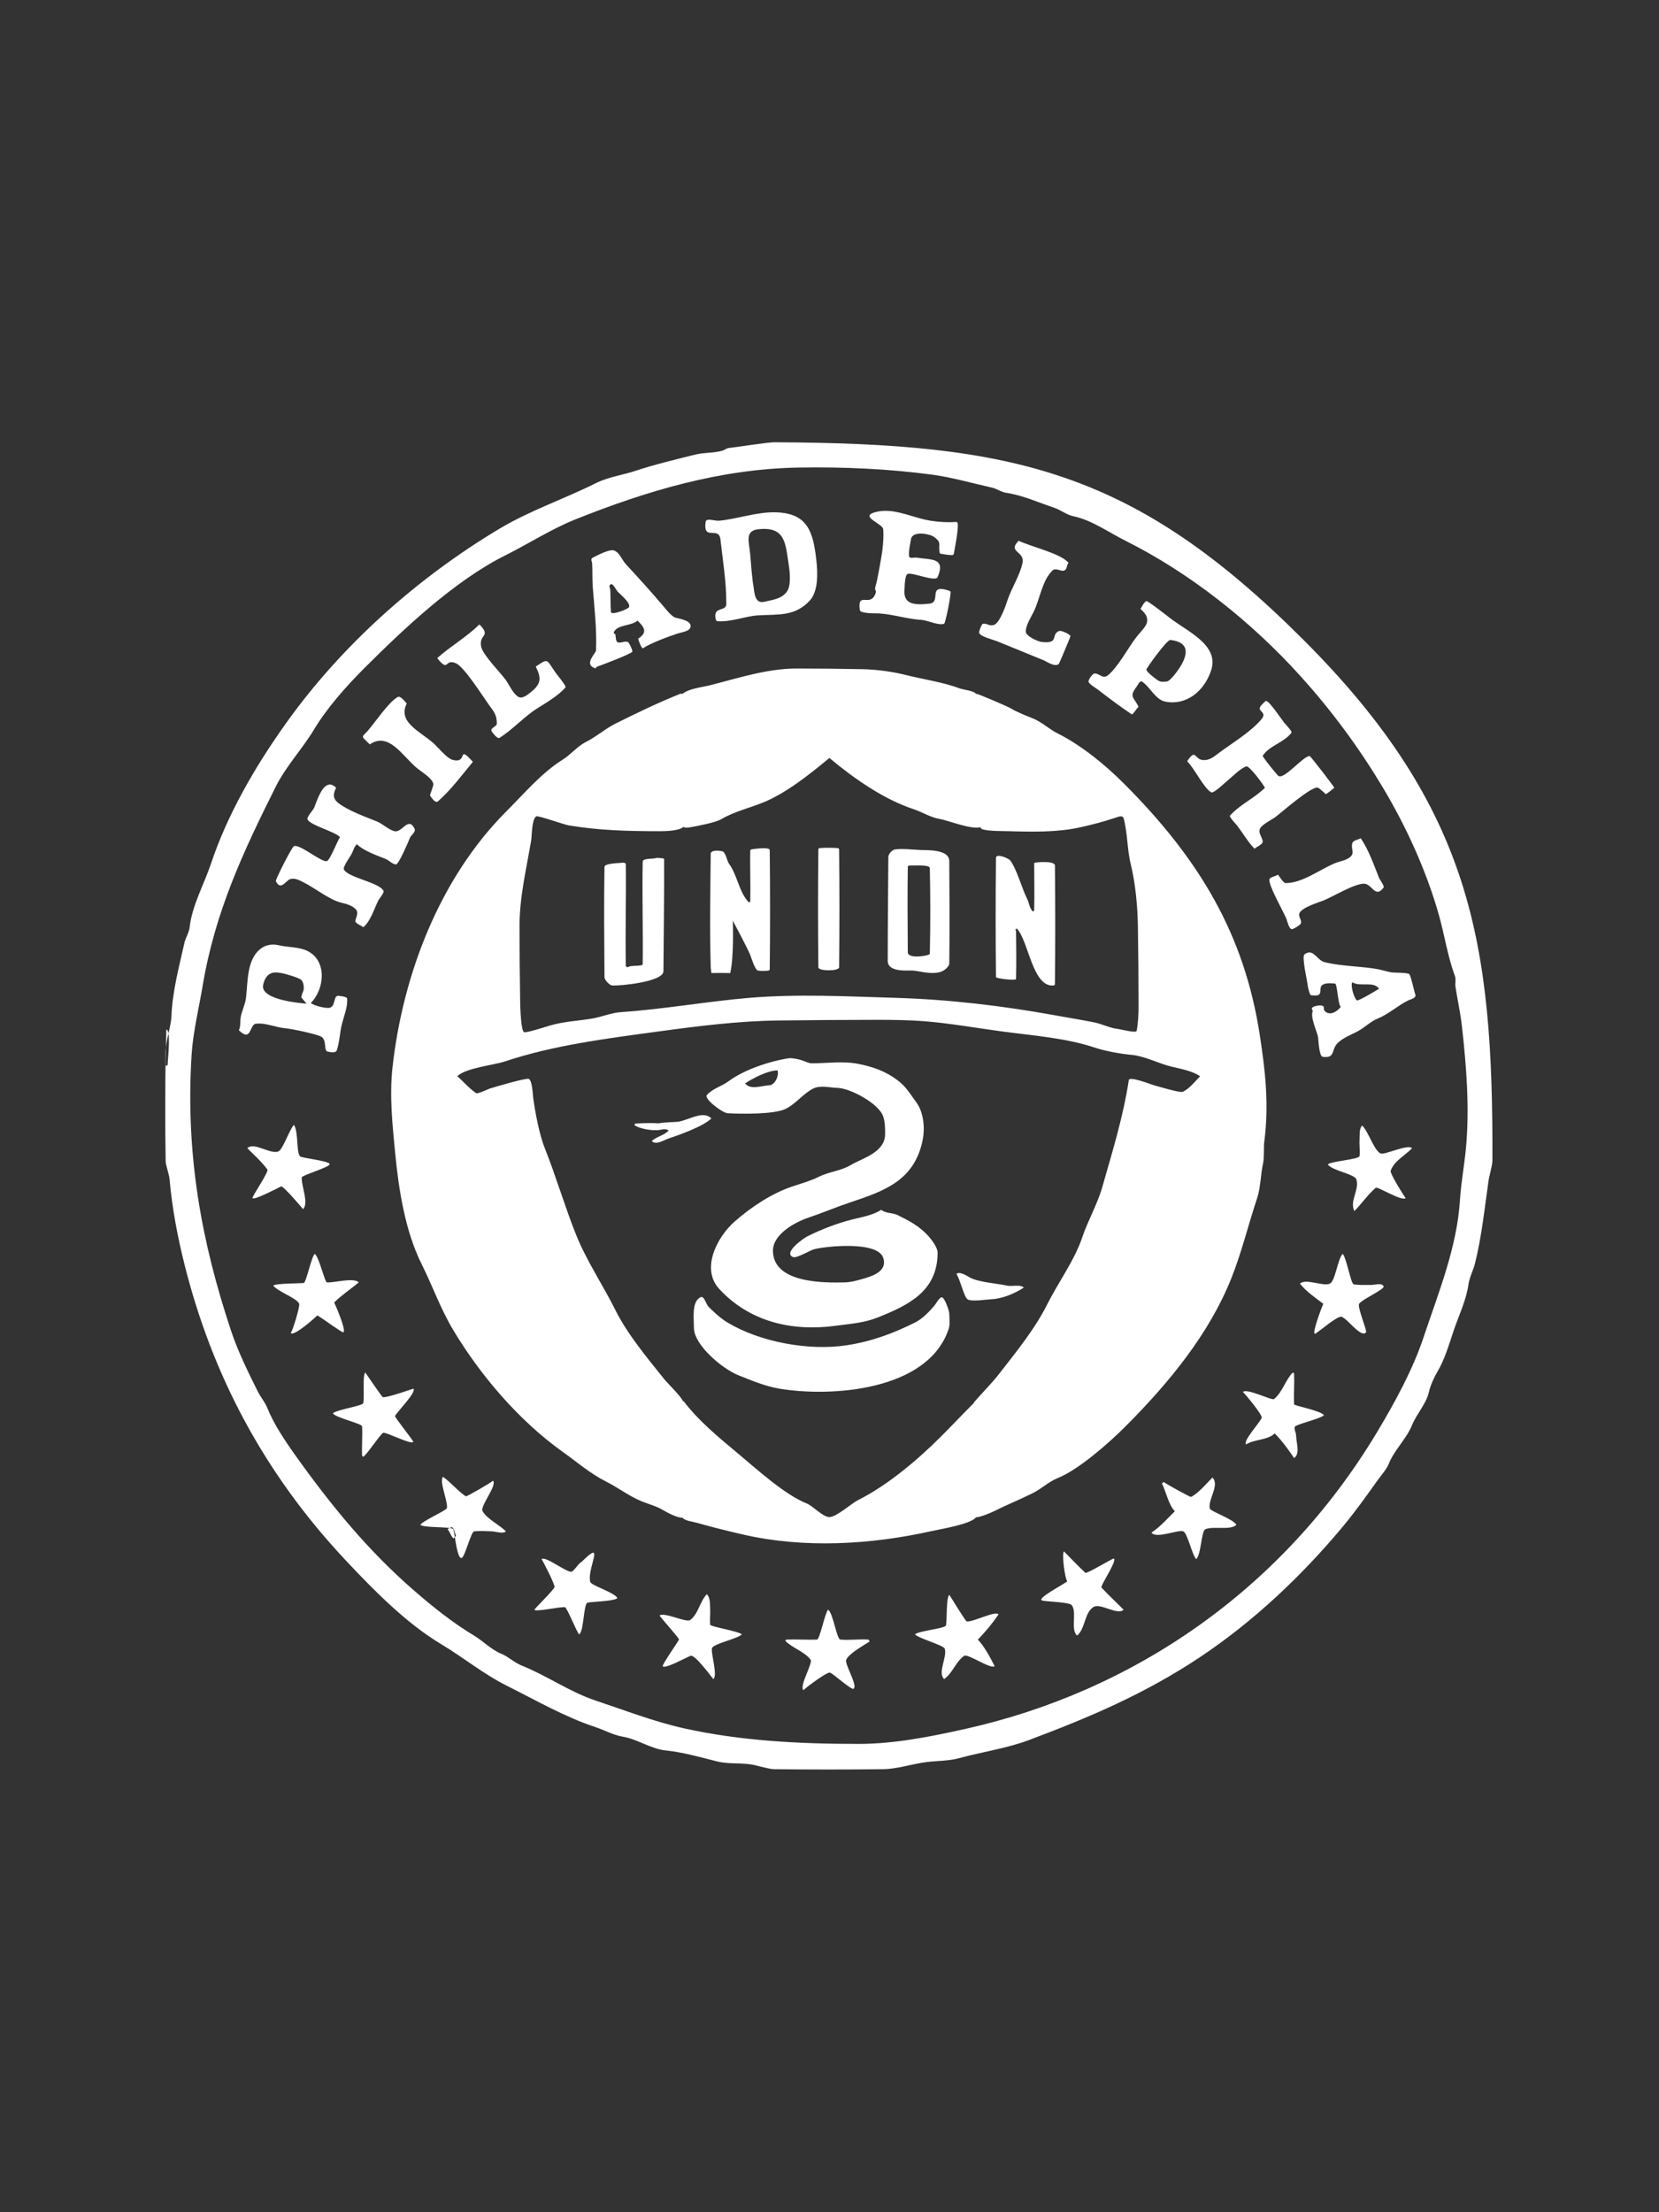 <?xml version="1.0" encoding="UTF-8" standalone="no"?>
<!DOCTYPE svg PUBLIC "-//W3C//DTD SVG 1.1//EN" "http://www.w3.org/Graphics/SVG/1.1/DTD/svg11.dtd">
<!-- Created with Vectornator (http://vectornator.io/) -->
<svg height="100%" stroke-miterlimit="10" style="fill-rule:nonzero;clip-rule:evenodd;stroke-linecap:round;stroke-linejoin:round;" version="1.1" viewBox="0 0 750 1000" width="100%" xml:space="preserve" xmlns="http://www.w3.org/2000/svg" xmlns:vectornator="http://vectornator.io" xmlns:xlink="http://www.w3.org/1999/xlink">
<rect x="0" y="0" width="750" height="1000" fill="#333333" stroke="none"/>
<defs/>
<g id="Layer-1" vectornator:layerName="Layer 1">
<path d="M350.036 199.925C346.922 199.912 333.228 202.106 329.232 202.55C328.556 202.626 327.282 203.526 326.582 203.726C322.603 204.863 318.392 204.473 314.279 205.501C305.18 207.776 296.054 209.918 287.324 212.827C281.43 214.792 275.128 215.538 269.446 218.378C255.038 225.582 239.644 230.689 225.488 239.182C189.253 260.923 154.946 291.027 129.395 326.798C115.167 346.718 102.724 368.378 95.389 390.385C92.315 399.605 86.83 409.282 85.737 419.116C85.463 421.581 83.878 423.931 83.386 426.142C80.986 436.942 77.939 448.108 77.51 459.248C77.416 461.703 76.789 464.423 76.16 467.15C75.978 466.122 75.683 465.399 75.185 465.399C75.111 469.527 75.072 471.587 75.035 473.651C75.218 471.578 75.65 469.388 76.16 467.175C76.822 470.969 75.76 479.877 75.76 481.527C75.321 481.674 75.325 481.656 74.885 481.802C74.958 477.725 74.999 475.689 75.035 473.651C74.993 474.123 74.89 474.62 74.885 475.076C74.692 491.679 74.597 508.283 74.885 524.885C74.915 526.609 76.483 531.061 76.635 532.812C77.795 546.145 80.243 558.897 83.386 571.469C95.697 620.712 118.849 665.474 156.35 705.394C168.986 718.844 183.519 733.667 199.408 743.201C209.732 749.395 218.562 756.728 229.014 761.954C242.414 768.654 255.017 775.99 269.171 780.708C273.456 782.136 277.235 784.331 281.748 785.083C288.019 786.129 294.397 790.594 300.802 791.235C308.532 792.008 316.873 794.39 324.256 796.236C329.914 797.65 335.966 796.594 341.534 797.986C343.488 798.474 348.028 799.713 350.036 799.736C366.444 799.929 382.862 799.929 399.27 799.736C405.529 799.663 412.53 797.307 418.899 796.511C423.709 795.909 428.784 796.061 433.551 794.76C443.738 791.982 455.072 790.35 465.182 786.559C492.319 776.382 517.596 765.686 542.547 749.052C566.593 733.021 588.456 712.403 607.009 690.141C612.726 683.28 617.631 676.35 622.837 669.062C624.38 666.901 626.828 664.196 627.813 661.736C630.356 655.377 635.854 650.433 638.364 644.157C640.249 639.447 644.992 634.198 645.991 629.205C646.512 626.601 648.395 622.456 649.792 620.128C653.06 614.681 655.143 607.575 657.118 601.649C659.432 594.707 662.809 587.99 663.869 580.571C664.333 577.322 666.059 574.137 666.795 571.194C669.839 559.018 671.153 546.237 672.946 533.687C673.254 531.528 674.69 526.81 674.696 524.585C674.989 426.991 665.856 365.817 589.33 289.292C512.805 212.766 458.455 200.37 350.036 199.925ZM361.163 211.352C381.537 211.012 401.819 211.95 421.524 214.578C430.259 215.742 439.785 218.497 448.479 220.429C450.523 220.883 452.687 222.459 454.93 222.779C462.083 223.801 469.715 227.232 476.609 229.53C479.462 230.481 482.313 232.772 485.111 233.331C493.361 234.981 501.213 240.644 508.84 244.458C537.955 259.016 565.801 281.045 588.255 305.995C602.183 321.47 614.33 337.934 624.887 355.529C635.69 373.534 644.697 393.306 650.392 413.24C652.989 422.331 654.447 432.371 657.718 441.095C658.33 442.726 657.736 444.398 657.993 446.071C658.897 451.946 660.23 457.799 660.944 464.224C662.901 481.839 664.457 500.797 662.694 519.309C661.989 526.715 660.509 534.747 660.044 542.188C658.688 563.872 650.434 583.918 643.64 604.3C638.746 618.983 630.851 633.526 622.537 647.383C579.314 719.42 511.409 764.865 436.177 781.583C420.931 784.971 404.473 788.309 388.118 788.309C360.993 788.309 334.564 786.896 309.303 781.283C295.691 778.258 282.325 773.065 269.171 768.68C257.519 764.796 247.327 757.478 235.765 752.853C232.529 751.558 229.713 748.797 226.663 747.577C222.164 745.777 218.432 741.818 214.361 739.375C204.868 733.68 195.934 726.563 187.406 719.171C166.362 700.933 149.724 680.545 133.771 658.21C128.918 651.416 123.795 643.784 120.893 636.531C119.807 633.814 117.801 631.521 116.493 628.905C112.138 620.196 107.566 610.877 104.49 601.649C91.219 561.837 83.778 522.165 86.612 476.826C87.254 466.557 89.937 455.678 91.588 445.771C97.173 412.259 109.908 385.1 124.694 355.529C129.262 346.393 136.807 338.374 141.997 329.724C147.823 320.015 156.471 310.275 164.552 302.194C182.011 284.734 205.336 262.611 228.138 251.209C238.883 245.837 249.219 239.147 260.069 234.806C292.052 222.013 325.384 211.949 361.163 211.352ZM401.721 230.956C399.619 230.816 397.525 230.971 395.444 231.581C388.534 233.607 399.016 236.644 399.27 239.182C399.623 242.711 399.062 248.525 398.395 252.085C397.613 256.254 396.873 261.312 395.744 265.262C395.12 267.448 396.805 266.366 395.444 269.088C392.896 274.184 387.583 267.303 388.718 275.814C388.941 277.484 396.552 277.226 397.495 277.289C403.985 277.722 410.127 279.837 416.548 280.215C419.465 280.386 424.116 282.86 426.8 281.965C427.468 281.743 429.938 268.887 429.726 267.612C429.68 267.34 429.413 267.125 429.151 267.037C418.826 263.596 425.984 272.297 420.074 272.888C413.825 273.513 408.096 273.569 408.922 266.137C408.984 265.576 408.951 259.893 410.397 259.411C412.604 258.675 422.896 263.17 423.875 260.886C427.717 251.921 420.783 253.132 414.498 252.085C413.326 251.889 411.23 252.669 410.972 251.509C410.612 249.89 411.636 244.767 411.872 243.583C412.627 239.81 420.612 241.219 422.699 243.008C425.641 245.529 424.235 245.355 424.75 249.734C424.782 250.009 425.079 250.28 425.35 250.334C426.128 250.49 429.74 251.057 430.626 250.909C430.898 250.864 431.152 250.606 431.201 250.334C431.757 247.277 433.341 239.284 432.951 236.557C432.854 235.878 432.195 235.924 431.776 235.957C428.39 236.217 424.147 235.934 420.649 235.382C414.402 234.395 408.026 231.376 401.721 230.956ZM350.611 231.581C342.08 231.376 333.389 234.595 325.131 235.382C323.08 235.577 319.253 233.914 318.98 235.957C317.795 244.849 325.006 237.579 325.706 243.883C326.774 253.491 328.357 262.864 328.357 272.888C328.357 276.57 323 274.169 323.381 278.74C323.394 278.897 323.503 280.727 324.256 280.79C330.46 281.307 337.075 278.477 342.71 278.164C352.146 277.64 359.459 278.701 366.139 271.413C370.068 267.127 369.639 258.504 369.09 253.56C367.637 240.486 365.251 231.932 350.611 231.581ZM343.285 239.182C354.919 238.134 355.062 245.446 356.487 254.71C356.879 257.26 358.007 264.534 355.612 267.612C353.108 270.832 349.135 271.138 345.635 272.013C341.153 273.134 341.098 267.894 340.659 265.262C339.855 260.434 339.635 255.866 339.184 250.909C338.589 244.366 336.524 239.792 343.285 239.182ZM460.506 244.458C455.292 249.673 463.337 249.033 462.257 254.435C461.168 259.881 457.281 265.888 455.531 271.138C454.801 273.326 451.958 282.042 449.079 282.565C446.688 283 446.499 281.7 444.379 281.965C443.744 282.044 442.492 285.588 442.628 286.066C443.106 287.738 449.131 289.212 450.83 289.892C457.831 292.692 464.903 295.701 471.634 298.393C473.252 299.041 476.823 301.674 478.66 300.144C478.862 299.975 483.997 287.754 483.936 287.541C483.678 286.639 479.755 284.926 478.96 285.191C474.707 286.608 479.316 291.236 470.758 290.167C469.2 289.972 463.732 287.559 463.732 285.491C463.732 282.685 466.048 279.059 467.233 276.689C470.207 270.741 470.969 262.701 475.734 257.936C477.227 256.443 479.548 258.423 481.01 257.936C482.6 257.406 482.057 255.439 483.061 254.435C479.721 250.26 467.096 247.46 460.506 244.458ZM277.648 248.859C275.496 248.052 269.855 251.155 267.996 252.085C266.741 252.712 267.651 253.834 267.696 254.71C267.881 258.321 267.719 261.957 267.996 265.562C268.692 274.619 269.853 284.625 269.446 293.992C269.391 295.267 264.015 300.072 268.571 301.894C269.861 302.41 269.126 301.625 270.046 301.319C271.712 300.764 285.482 295.547 285.874 294.567C286.093 294.021 284.364 290.355 283.799 290.167C282.498 289.733 281.064 290.581 279.698 290.467C278.157 290.338 278.427 287.66 278.248 286.941C278.058 286.181 277.008 286.611 277.648 285.491C279.525 282.205 285.751 282.963 288.2 280.515C291.342 283.657 292.9 285.783 288.5 288.716C289.012 290.255 289.481 292.048 290.55 293.117C294.311 290.61 302.033 287.814 306.378 286.366C307.728 285.916 311.213 285.448 311.929 284.016C313.819 280.236 305.862 279.615 304.903 279.04C303.018 277.909 301.335 275.728 299.927 274.064C294.444 267.584 288.691 261.239 282.924 255.01C281.088 253.028 280.177 249.808 277.648 248.859ZM276.197 264.087C277.059 263.645 278.597 266.705 279.123 267.312C280.204 268.56 285.077 272.329 284.399 274.364C284.051 275.406 276.328 278.254 276.197 276.689C275.921 273.378 276.077 270.055 275.897 266.737C275.832 265.53 274.914 264.745 276.197 264.087ZM518.217 271.713C517.149 272.247 516.229 274.283 515.592 275.239C517.435 277.082 519.054 278.438 518.517 281.39C518.185 283.218 514.996 286.357 513.841 287.841C510.163 292.571 505.167 302.023 500.639 305.419C498.365 307.125 496.572 303.85 494.488 304.544C493.827 304.765 491.731 307.483 492.162 308.345C492.729 309.478 495.571 311.118 496.538 311.871C501.477 315.712 506.583 319.526 511.791 322.998C513.76 321.029 513.249 320.94 514.717 319.472C512.487 315.013 510.339 315.065 513.841 310.395C514.184 309.939 515.325 307.54 516.167 308.045C519.684 310.155 522.319 316.267 526.719 317.147C536.312 319.065 544.392 312.462 547.523 303.069C551.421 291.375 536.312 285.294 528.494 279.04C527.137 277.954 518.741 271.451 518.217 271.713ZM529.069 289.292C540.096 290.482 535.838 298.921 531.12 304.819C530.506 305.586 528.598 307.89 527.594 308.045C525.587 308.354 524.353 308.318 522.918 307.17C521.866 306.328 518.849 304.244 518.217 302.769C518.029 302.33 527.543 289.127 529.069 289.292ZM216.711 282.265C211.043 287.933 203.658 292.093 197.658 297.493C203.127 304.33 200.806 297.464 206.159 299.843C209.877 301.496 218.212 314.657 220.812 318.297C223.119 321.526 224.613 322.929 224.613 327.099C224.613 328.473 221.34 329.109 222.287 330.624C222.636 331.183 224.851 334.136 225.788 333.55C231.97 329.686 236.907 323.938 243.091 320.072C246.906 317.688 252.678 314.285 255.668 310.695C256.128 310.144 251.832 304.999 251.293 304.244C246.904 298.1 248.231 297.292 242.191 301.319C244.622 306.181 244.899 308.939 240.141 312.746C238.666 313.926 236.016 316.316 233.989 314.796C231.637 313.032 230.274 309.654 228.713 307.47C226.093 303.801 218.553 296.384 217.586 292.517C216.097 286.56 222.461 288.015 216.711 282.265ZM359.988 302.194C346.658 302.194 332.957 306.764 320.731 309.82C317.303 310.677 311.362 311.254 308.528 313.671C308.182 313.557 307.795 313.524 307.553 313.621C297.64 317.586 287.942 322.251 278.248 327.099C273.606 329.419 269.681 332.982 265.045 335.3C261.006 337.32 258.047 341.109 254.218 343.502C244.852 349.356 236.864 358.805 229.014 366.656C198.424 397.245 182.035 441.176 177.454 482.402C176.006 495.43 177.428 508.431 178.604 520.784C180.225 537.806 183.182 556.569 190.631 571.469C195.674 581.553 199.071 591.519 204.984 601.374C217.34 621.968 234.785 642.279 254.218 656.16C260.819 660.875 266.946 666.186 273.847 669.637C279.453 672.44 284.484 676.407 290.25 678.714C293.162 679.879 296.892 680.899 299.627 682.539C301.179 683.471 306.411 686.331 308.428 686.015C308.417 686.037 308.44 686.017 308.428 686.04C309.949 687.561 313.119 687.809 315.155 688.391C322.079 690.369 328.687 691.989 335.958 693.667C363.493 700.021 393.685 698.208 420.649 692.216C425.407 691.159 438.026 689.167 441.153 686.04C441.065 685.952 441.117 685.961 441.053 685.89C443.236 685.89 448.154 683.727 449.379 683.115C455.171 680.219 461.187 677.798 466.958 674.913C470.825 672.98 474.106 669.778 478.085 668.187C487.505 664.419 501.12 652.478 508.565 645.033C528.726 624.872 546.673 602.799 556.624 577.92C561.341 566.129 564.282 553.721 568.326 541.588C569.919 536.81 569.908 530.872 570.977 526.06C571.628 523.133 571.2 518.804 571.552 516.109C573.795 498.909 571.917 483.452 569.502 467.75C562.518 422.353 542.261 388.349 507.965 354.054C499.479 345.568 488.692 336.803 478.085 331.499C474.282 329.598 470.953 326.346 466.958 324.748C463.676 323.435 459.768 321.91 456.706 320.072C455.316 319.239 441.761 313.467 441.453 313.621C441.388 313.653 441.372 313.73 441.303 313.771C440.846 312.352 435.283 311.704 434.127 311.271C426.247 308.316 418.068 307.256 409.522 305.119C403.546 303.626 396.222 302.61 389.893 302.494C379.932 302.311 369.951 302.194 359.988 302.194ZM374.941 342.626C386.568 352.316 399.574 361.298 413.023 365.781C416.923 367.081 420.673 369.502 424.75 370.182C428.472 370.802 439.027 375.073 443.178 373.957C443.489 374.406 443.819 374.77 444.103 374.857C447.067 375.769 453.289 375.651 456.106 375.733C466.8 376.043 478.063 376.265 488.337 373.982C494.054 372.712 499.204 371.335 504.465 369.581C505.287 369.307 507.537 368.313 507.965 369.881C509.761 376.464 509.575 384.22 511.191 390.685C513.285 399.061 514.278 409.693 514.416 418.515C514.609 430.724 514.717 442.938 514.717 455.147C514.717 458.269 514.511 462.874 513.841 465.999C513.594 467.155 506.326 465.189 505.34 465.099C501.852 464.782 498.179 462.852 494.788 462.174C488.976 461.011 482.576 459.978 476.91 458.948C453.627 454.715 429.116 451.769 404.546 451.047C382.847 450.408 360.588 449.24 338.909 451.047C320.106 452.613 299.847 456.233 280.873 457.498C276.367 457.798 271.974 459.71 267.696 460.423C261.128 461.518 254.74 461.737 248.367 463.649C246.6 464.179 237.949 466.988 236.915 466.574C235.497 466.007 235.189 454.965 235.165 453.397C234.986 441.775 234.865 430.139 234.865 418.515C234.865 405.322 238.097 392.092 240.141 379.833C240.431 378.092 240.429 369.89 242.491 369.006C243.386 368.623 255.113 372.769 257.144 373.107C270.704 375.367 283.441 375.733 298.451 375.733C300.847 375.733 306.574 375.598 308.728 373.982C308.815 373.917 308.854 373.825 308.953 373.757C309.454 374.345 311.021 374.147 311.929 373.982C315.336 373.363 323.475 371.881 326.307 370.182C331.544 367.039 339.008 365.156 344.76 362.855C355.135 358.705 365.883 350.174 374.941 342.626ZM396.92 460.998C403.76 460.998 410.602 461.093 417.423 461.598C428.695 462.433 441.975 464.78 453.18 466.274C467.467 468.179 481.899 469.204 495.088 473.601C499.78 475.165 506.561 476.378 511.491 476.826C517.491 477.372 523.564 480.651 529.369 482.102C533.728 483.192 538.637 483.897 542.547 486.503C540.369 488.681 537.435 492.456 534.645 493.529C533.27 494.059 523.639 491.078 521.743 490.604C520.654 490.332 510.618 486.291 510.316 488.253C507.747 504.947 502.846 520.748 498.314 536.612C496.053 544.524 491.768 551.797 489.212 559.467C485.849 569.556 478.193 580.078 473.409 589.647C467.834 600.797 459.402 611.106 451.705 621.003C448.307 625.371 444.211 629.413 440.578 633.605C440.435 633.77 440.278 633.962 440.278 634.18C435.157 639.312 430.176 644.583 425.05 649.708C414.685 660.074 401.002 671.559 387.843 678.139C384.879 679.621 378.164 685.765 374.941 685.765C371.942 685.765 367.673 680.808 364.689 679.614C354.682 675.611 342.181 664.158 333.633 657.035C324.986 649.829 315.616 642.122 309.003 633.305C308.935 633.373 308.894 633.447 308.803 633.505C308.188 631.496 301.687 625.179 300.227 623.353C292.567 613.778 283.71 603.198 278.248 592.273C272.41 580.597 265.151 569.945 260.369 557.991C255.292 545.298 251.304 531.564 246.292 519.034C243.812 512.835 241.91 502.7 241.041 496.18C240.874 494.931 240.644 488.298 238.99 487.678C237.813 487.237 223.698 491.309 221.387 492.079C220.449 492.392 215.973 494.621 215.236 494.13C212.176 492.089 209.539 488.907 206.734 486.503C210.528 482.71 223.039 481.552 228.438 479.752C250.334 472.453 274.302 469.448 297.576 466.274C315.357 463.85 333.68 461.512 352.086 461.298C367.03 461.125 381.975 460.998 396.92 460.998ZM179.779 315.071C175.537 317.496 169.551 326.63 166.027 330.624C165.273 331.478 163.522 332.675 164.252 333.55C165.136 334.611 166.2 335.499 167.177 336.475C175.705 330.79 181.561 341.267 188.281 347.027C190.343 348.794 195.43 351.73 195.907 354.354C196.067 355.23 194.224 359.318 194.432 359.63C195.245 360.849 196.851 363.215 197.958 362.255C203.787 357.203 208.866 350.281 213.786 344.377C206.352 336.199 211.883 345.301 204.684 343.502C201.992 342.829 198.098 337.833 195.907 335.9C189.791 330.503 179.662 326.459 183.88 318.022C183.169 317.311 181.077 314.33 179.779 315.071ZM572.427 316.847C571.941 316.847 571.119 317.896 570.977 318.022C566.588 321.923 573.725 321.207 570.102 325.348C564.924 331.265 557.034 335.862 550.748 340.576C548.5 342.262 546.489 343.973 543.422 343.502C539.943 342.966 540.598 338.248 536.696 344.102C540.032 347.438 544.12 356.113 547.523 358.154C548.627 358.817 553.615 353.946 554.574 353.178C557.116 351.144 560.303 347.646 563.351 346.427C564.715 345.881 571.064 354.528 571.852 356.104C567.132 360.824 560.457 363.719 556.024 368.706C555.602 369.181 558.838 372.667 558.95 372.807C561.757 376.315 564.135 380.617 567.176 383.659C568.026 382.809 570.185 381.993 570.677 381.009C571.453 379.457 568.775 377.037 569.502 374.857C570.188 372.797 574.825 370.602 576.253 369.581C578.791 367.768 593.325 354.826 595.882 356.104C596.808 356.567 599.16 358.813 599.407 359.029C600.757 358.13 601.959 357.144 603.208 356.104C602.598 354.883 592.425 341.751 592.081 341.751C588.985 341.751 580.053 353.213 577.703 350.528C575.372 347.863 572.998 344.939 570.977 342.051C570.865 341.891 570.869 341.614 570.977 341.451C573.935 337.014 580.695 335.543 583.854 331.199C584.276 330.62 580.763 326.935 580.654 326.798C579.406 325.239 573.796 316.847 572.427 316.847ZM148.424 354.729C145.28 355.564 143.257 362.032 141.997 365.181C141.598 366.179 138.495 369.352 139.047 370.457C140.379 373.12 151.01 375.694 153.7 378.383C152.509 380.169 149.282 388.596 147.848 389.21C145.623 390.164 135.651 381.45 132.896 382.484C131.937 382.843 124.415 397.753 124.694 398.312C126.97 402.863 129.139 398.08 131.145 397.412C133.307 396.691 135.579 398.028 137.297 398.887C142.194 401.336 148.937 406.698 154 407.964C156.153 408.502 159.001 409.164 160.751 410.914C162.722 412.885 160.124 415.721 160.751 416.765C161.289 417.662 163.309 418.409 164.252 419.116C167.461 416.548 169.167 410.76 171.003 407.088C171.465 406.163 173.797 403.575 173.353 402.688C171.42 398.821 157.339 396.763 155.475 393.036C154.885 391.857 158.409 387.117 158.976 385.984C159.744 384.448 160.05 382.884 161.326 381.609C164.298 384.581 170.571 386.762 174.503 388.335C175.539 388.749 178.181 391.197 179.204 390.685C180.565 390.005 184.61 380.522 185.355 378.658C185.811 377.52 188.152 376.05 187.406 374.557C184.554 368.853 181.781 376.595 178.329 375.733C175.625 375.056 172.953 372.352 170.403 371.332C165.24 369.267 157.67 366.54 153.124 363.13C150.294 361.008 150.559 358.884 151.949 356.104C150.642 354.797 149.471 354.45 148.424 354.729ZM615.21 378.958C614.281 379.423 611.785 379.882 611.409 381.009C610.441 383.913 612.962 385.597 609.934 387.76C608.228 388.979 605.731 389.306 603.783 390.085C596.998 392.799 588.934 399.187 581.229 399.187C580.093 399.187 578.416 396.074 577.703 395.361C577.044 396.02 574.172 396.468 573.903 397.412C573.195 399.889 580.253 412.1 581.529 415.29C581.933 416.299 582.602 419.573 583.854 419.991C584.557 420.225 587.59 418.226 587.98 417.64C588.854 416.33 586.91 414.468 587.38 412.964C588.216 410.288 596.004 407.98 598.232 407.088C602.786 405.267 612.116 399.462 616.685 399.462C620.25 399.462 621.671 406.325 625.487 401.237C625.991 400.565 623.741 397.596 623.437 396.836C621.066 390.91 618.854 384.424 615.21 378.958ZM370.54 383.359C370.264 383.377 369.968 383.658 369.965 383.934C369.771 401.71 369.771 419.493 369.965 437.269C369.984 439.06 379.322 439.06 379.341 437.269C379.535 419.493 379.535 401.71 379.341 383.934C379.338 383.658 379.017 383.377 378.741 383.359C376.012 383.177 373.269 383.177 370.54 383.359ZM345.185 383.434C343.569 383.434 341.519 383.645 339.784 383.934C339.512 383.979 339.191 384.258 339.184 384.534C338.994 392.15 339.374 399.772 339.184 407.388C339.177 407.665 338.804 407.768 338.609 407.964C334.099 403.454 333.323 395.44 329.532 390.385C328.778 389.379 328.029 385.196 326.582 384.834C324.834 384.397 321.326 384.184 321.306 385.984C321.113 403.076 320.831 420.183 321.306 437.269C321.313 437.516 321.606 439.844 321.606 439.844C321.606 439.844 329.938 439.75 330.107 439.919C331.907 432.364 331.283 416.165 331.283 416.165C331.283 416.165 337.873 428.442 339.184 431.718C339.652 432.889 341.298 438.509 342.71 438.744C344.251 439.001 345.832 438.917 347.386 438.744C347.66 438.714 347.983 438.42 347.986 438.144C348.179 420.173 348.179 402.205 347.986 384.234C347.979 383.652 346.801 383.434 345.185 383.434ZM410.547 383.884C408.64 383.78 406.715 383.73 404.821 383.934C403.382 384.089 401.605 385.906 401.596 387.46C401.499 403.088 401.321 418.715 401.321 434.343C401.321 439.804 410.906 438.517 413.023 438.744C417.064 439.177 424.619 441.656 428.276 437.269C428.695 436.766 429.143 436.174 429.151 435.519C429.344 420.087 429.247 404.642 429.151 389.21C429.117 383.818 419.015 384.352 416.248 384.234C414.345 384.153 412.455 383.988 410.547 383.884ZM410.972 391.26C414.688 391.271 420.314 390.856 420.349 392.436C420.636 405.325 420.635 418.228 420.349 431.118C420.328 432.076 410.42 433.629 410.397 430.543C410.301 417.65 410.205 404.752 410.397 391.861C410.401 391.584 410.696 391.26 410.972 391.26ZM451.18 386.885C450.624 386.947 450.26 387.211 450.255 387.76C450.061 405.731 450.061 423.699 450.255 441.67C450.262 442.358 459.309 443.39 459.331 442.545C459.521 435.32 459.426 428.093 459.331 420.866C459.328 420.648 459.129 420.486 459.031 420.291C459.324 419.998 459.338 419.984 459.631 419.691C464.994 425.054 466.714 446.433 476.334 445.47C476.609 445.443 476.907 445.172 476.91 444.895C477.103 427.022 477.103 409.134 476.91 391.26C476.886 389.084 468.956 389.611 467.533 390.085C467.533 397.215 467.723 404.362 467.533 411.489C467.525 411.765 467.153 411.869 466.958 412.064C465.317 410.424 465.313 408.225 464.307 406.213C461.798 401.196 459.904 393.413 456.706 388.935C456.226 388.264 452.846 386.696 451.18 386.885ZM297.001 387.76C295.743 388.389 290.582 387.785 290.55 389.51C290.262 404.94 290.743 420.387 290.55 435.819C290.535 437.024 284.968 436.1 283.799 437.269C283.506 437.074 282.93 437.046 282.924 436.694C282.634 421.362 283.116 406.019 282.924 390.685C282.912 389.785 281.177 389.89 280.298 390.085C279.982 390.155 273.3 390.218 273.272 391.861C272.984 408.463 273.175 425.065 273.272 441.67C273.279 442.997 275.55 445.389 276.772 445.47C280.498 445.719 299.9 443.776 299.927 439.044C300.023 422.147 300.323 405.233 300.227 388.335C300.225 388.059 299.834 387.955 297.001 387.76ZM122.469 427.042C121.206 427.161 119.961 427.522 118.843 428.192C111.436 432.636 112.093 443.596 111.217 451.047C110.881 453.901 109.412 456.818 108.866 459.548C108.48 461.479 108.89 463.901 107.991 465.699C113.633 471.341 112.778 463.152 115.618 462.774C120.003 462.189 124.738 464.489 129.095 464.824C131.714 465.026 143.098 467.411 145.223 468.625C147.866 470.135 146.205 474.987 148.149 475.376C149.503 475.647 151.812 476.086 152.249 474.776C153.578 470.79 153.554 466.957 154.6 462.774C155.433 459.44 157.292 455.011 156.925 451.347C156.837 450.463 152.956 450.042 152.524 450.171C150.773 450.697 151.684 454.436 149.324 455.447C147.686 456.149 141.632 454.507 140.522 453.397C145.745 448.174 147.737 437.733 141.997 431.993C137.704 427.699 131.531 428.554 126.169 427.317C125.012 427.05 123.731 426.923 122.469 427.042ZM125.594 439.619C126.283 439.693 126.828 439.817 127.095 439.844C128.16 439.954 135.149 441.881 136.246 442.995C137.344 444.109 137.615 446.948 137.046 448.146C136.478 449.344 136.171 450.796 136.171 450.796L138.547 453.672C138.547 453.672 117.37 452.432 118.968 445.17C120.167 439.724 123.528 439.398 125.594 439.619ZM592.331 430.568C591.571 430.447 590.725 430.672 589.73 431.418C588.367 432.44 591.035 443.435 591.181 445.47C591.221 446.04 592.063 449.78 592.656 449.871C601.588 451.245 591.534 443.398 603.508 444.595C604.625 444.707 604.755 453.768 606.134 455.147C604.379 457.486 600.919 459.362 598.807 456.898C598.116 456.091 599.108 454.975 597.632 454.572C596.536 454.273 591.492 454.859 593.531 456.898C592.138 459.685 595.437 466.259 595.882 468.925C596.027 469.799 596.309 477.47 597.932 477.701C603.818 478.542 601.695 474.539 604.683 471.55C607.44 468.794 611.545 467.553 614.635 465.699C617.242 464.135 619.928 461.587 622.837 460.423C627.606 458.516 631.877 454.59 636.614 452.222C637.416 451.821 640.482 451.177 639.84 449.571C639.255 448.109 637.796 440.435 636.914 440.195C634.826 439.625 632.012 439.739 629.863 439.619C627.844 439.507 624.879 438.461 623.137 438.144C615.179 436.697 606.545 436.853 598.807 434.919C596.141 434.252 594.612 430.929 592.331 430.568ZM611.409 444.02C614.819 446.293 621.015 443.314 623.437 446.946C622.267 447.726 614.069 452.57 613.46 452.222C612.186 451.494 610.313 445.117 611.409 444.02ZM357.062 478.302C348.252 479.56 336.374 483.497 329.232 488.854C326.417 490.965 322.035 492.112 319.555 495.005C318.153 496.641 326.457 503.041 328.932 503.206C334.994 503.61 349.418 503.725 354.712 501.456C359.399 499.447 363.061 494.356 367.614 492.079C370.935 490.419 375.03 491.681 378.741 491.779C384.314 491.926 397.299 498.769 399.27 504.681C400.085 507.125 400.145 509.576 400.145 512.583C400.145 521.021 389.825 523.511 384.617 526.636C380.21 529.28 374.777 529.655 370.265 531.912C366.502 533.793 362.15 535.008 358.238 536.312C349.121 539.351 339.891 545.373 332.158 552.14C324.263 559.048 316.684 573.439 325.131 582.621C338.668 597.335 357.741 601.967 377.566 599.324C384.673 598.376 390.583 598.033 396.92 595.498C410.732 589.974 423.875 583.677 423.875 566.193C423.875 564.063 421.431 560.733 420.074 559.167C415.744 554.171 410.954 551.843 405.696 549.215C403.71 548.221 399.97 548.44 398.395 546.864C394.731 549.307 389.568 550.171 385.193 551.265C378.55 552.926 371.125 555.799 364.989 558.867C363.296 559.713 353.828 566.359 358.538 568.243C360.119 568.876 366.104 565.26 367.914 564.743C372.675 563.382 396.676 560.762 399.27 568.543C401.38 574.872 394.045 576.948 389.593 578.22C387.055 578.945 384.527 579.642 381.692 579.695C373.149 579.857 349.436 580.3 349.436 565.318C349.436 557.878 359.497 552.412 365.564 550.39C371.64 548.365 378 545.645 384.017 543.639C399.739 538.398 413.444 533.732 417.148 515.208C418.169 510.107 417.651 502.834 414.198 498.23C411.402 494.503 409.829 491.353 405.696 488.253C400.33 484.228 394.68 482.239 388.118 480.927C380.982 479.5 374.135 480.652 367.039 480.652C364.661 480.652 362.828 478.595 357.062 478.302ZM351.511 483.853C352.244 486.049 350.533 490.441 347.686 490.604C344.011 490.814 339.161 492.799 336.859 489.729C340.459 487.329 347.209 483.853 351.511 483.853ZM318.405 504.106C314.835 503.803 310.382 506.383 306.953 507.007C305.333 507.301 300.785 507.195 297.801 507.782C295.192 507.575 290.251 507.687 287.324 507.882C287.049 507.9 286.945 508.287 286.749 508.482C288.274 510.007 294.192 511.073 296.426 510.858C296.431 510.857 296.446 510.858 296.451 510.858C298.149 511.189 300.792 509.623 302.277 511.108C299.975 513.41 296.655 513.804 294.651 515.809C296.617 517.774 300.005 515.391 302.277 514.633C307.298 512.96 318.05 509.112 321.606 505.557C320.68 504.631 319.595 504.207 318.405 504.106ZM132.896 508.482C130.826 510.552 127.875 519.682 125.869 520.484C122.161 521.968 114.84 516.011 111.817 519.034C114.761 521.978 118.525 525.37 120.893 528.686C121.609 529.688 113.832 540.968 114.142 541.588C114.716 542.737 125.259 537.205 127.045 536.312C127.98 535.844 136.419 545.843 136.996 546.564C139.778 543.782 136.126 536.047 136.421 532.212C136.492 531.295 148.284 527.84 149.024 526.36C149.742 524.923 136.956 523.501 135.846 522.835C133.785 521.598 135.072 511.746 132.896 508.482ZM615.81 508.782C614.33 510.263 614.742 513.441 614.635 514.933C614.454 517.466 614.896 520.009 614.635 522.535C614.466 524.167 601.809 524.834 600.282 526.36C602.171 529.193 612.351 530.66 613.16 533.087C614.73 537.797 609.959 542.788 612.285 547.439C615.586 544.138 618.409 539.918 621.961 536.912C622.758 536.238 633.824 543.203 635.439 541.588C634.41 540.216 628.316 530.401 628.688 529.286C630.174 524.829 635.108 522.421 638.364 519.034C636.335 517.004 625.76 522.359 624.012 521.36C620.988 519.631 618.778 511.75 615.81 508.782ZM142.272 566.793C140.666 568.4 138.433 579.834 137.297 579.97C135.601 580.174 124.592 580.072 123.519 581.146C125.772 583.962 134.165 586.753 135.246 589.347C135.714 590.469 132.254 601.741 131.445 602.55C132.613 604.301 141.713 596.358 143.448 594.623C145.217 595.508 154.476 602.389 155.175 602.25C156.791 601.926 151.909 590.443 151.074 588.772C154.465 585.381 158.529 582.756 162.201 579.695C159.85 577.344 151.278 579.876 147.848 579.695C146.765 579.638 144.301 568.145 142.272 566.793ZM607.009 566.793C604.69 569.112 603.684 579.188 601.158 580.27C597.997 581.625 590.229 577.721 587.68 580.27C590.438 583.717 594.702 586.7 598.232 589.347C597.759 590.292 592.468 604.168 594.706 602.825C596.73 601.611 604.596 594.764 606.434 595.223C609.101 595.89 615.309 605.064 617.561 602.25C618.092 601.585 613.944 591.798 614.335 589.647C614.676 587.774 626.19 582.851 625.487 581.446C624.609 579.69 621.574 580.89 619.611 580.846C617.07 580.788 614.491 580.988 611.985 580.571C610.724 580.36 608.642 568.427 607.009 566.793ZM433.652 575.445C433.142 575.428 432.7 575.546 432.376 575.87C434.156 578.539 435.694 585.97 437.352 587.297C438.921 588.552 446.612 587.358 448.204 587.297C453 587.112 458.85 584.692 462.857 582.021C461.304 580.468 457.404 581.647 455.231 581.146C450.947 580.157 442.022 579.622 438.227 577.345C437.261 576.765 435.18 575.494 433.652 575.445ZM316.63 586.422C312.615 588.436 313.704 596.022 313.704 600.199C313.704 608.031 326.637 618.78 333.633 621.578C339.601 623.966 345.872 626.644 352.386 627.729C375.715 631.617 419.522 628.761 428.851 600.774C429.593 598.548 429.151 596.094 429.151 593.748C429.151 592.756 427.025 586.142 425.625 586.422C424.594 586.628 422.912 589.625 422.399 590.222C420.008 593.013 416.977 596.172 413.623 597.849C403.864 602.728 393.987 606.386 382.842 608.101C365.646 610.746 343.6 606.65 328.932 597.849C325.997 596.087 322.802 593.194 320.431 590.822C318.984 589.376 318.415 585.526 316.63 586.422ZM165.127 620.403C163.828 621.702 164.766 631.093 164.252 634.18C164.017 635.585 152.214 637.141 150.474 638.881C151.814 640.892 163.599 643.514 163.676 644.732C163.956 649.119 163.49 653.519 163.676 657.91C163.688 658.186 164.056 658.315 164.252 658.51C166.132 657.256 172.32 647.658 173.353 647.658C175.454 647.658 186.082 653.256 186.831 651.759C187.05 651.321 178.306 640.653 178.604 640.057C179.583 638.098 188.599 629.055 186.831 627.729C186.793 627.701 174.929 631.972 173.053 631.555C172.709 631.479 165.975 621.676 165.127 620.403ZM584.454 620.403C581.141 623.717 579.775 629.372 575.953 632.43C575.011 633.184 563.694 627.41 561.9 629.205C563.226 630.531 570.906 639.697 570.377 640.932C569.312 643.416 561.788 651.371 563.351 652.934C566.856 650.597 573.17 651.042 576.253 647.958C579.511 651.216 582.461 655.232 585.03 659.085C587.884 657.182 586.013 652.263 585.93 648.833C585.898 647.549 585.018 646.279 585.33 645.033C585.621 643.867 596.866 641.398 598.507 639.757C597.477 637.697 585.059 635.492 585.03 634.781C584.842 630.194 585.217 625.59 585.03 621.003C585.018 620.727 584.65 620.598 584.454 620.403ZM200.308 667.587C198.397 669.498 202.486 678.455 202.059 681.664C201.91 682.776 191.328 687.32 190.031 689.266C191.218 690.452 199.622 690.18 203.259 690.716C205.359 689.362 205.266 692.481 206.159 694.267C205.882 694.544 205.748 694.678 205.609 694.817C206.274 698.914 207.259 704.981 208.785 704.218C210.245 703.488 212.971 692.36 214.361 692.216C216.984 691.945 219.651 692.147 222.287 692.216C223.911 692.259 227.439 693.491 228.713 692.216C225.773 689.275 220.156 686.604 218.162 683.115C216.871 680.857 224.925 671.399 222.862 669.337C221.966 670.234 210.948 676.647 210.56 676.388C206.883 673.937 203.956 670.192 200.308 667.587ZM205.609 694.817C205.408 693.575 205.093 691.753 204.984 691.316C204.91 691.021 204.208 690.856 203.259 690.716C202.959 690.909 202.764 690.911 202.359 691.316C203.602 692.808 203.691 694.124 204.984 695.417C205.293 695.108 205.454 694.972 205.609 694.817ZM548.123 667.887C545.589 670.421 541.856 674.958 538.446 676.663C538.091 676.841 526.783 670.576 526.144 669.937C525.704 670.23 525.708 670.219 525.269 670.512C527.113 674.201 528.302 680.297 531.12 683.115C527.81 686.424 524.491 690.176 520.568 692.791C522.548 695.762 532.671 691.316 534.92 692.216C536.875 692.998 538.841 702.838 540.796 704.794C543.112 702.478 542.988 692.27 544.897 691.316C548.145 689.692 556.295 691.921 558.95 689.266C557.706 686.778 547.257 683.178 546.948 681.939C545.933 677.881 551.558 671.322 548.123 667.887ZM481.01 701.293C479.905 702.398 481.451 713.736 482.486 714.77C481.583 715.898 467.748 722.83 471.334 723.547C473.646 724.01 483.506 724.225 484.536 725.597C486.964 728.834 483.859 736.348 486.886 739.375C490.642 736.371 490.181 729.185 494.213 726.498C497.443 724.344 505.205 730.408 507.965 727.648C504.644 724.327 501.238 721.11 498.013 717.696C497.879 717.554 497.966 717.31 498.013 717.121C498.512 715.129 504.956 705.544 503.589 704.519C503.187 704.217 491.313 711.543 490.687 710.97C487.327 707.89 484.234 704.516 481.01 701.293ZM268.021 701.893C267.267 702.034 265.745 703.219 262.995 705.969C262.746 706.218 262.369 706.32 262.12 706.569C260.898 707.791 259.992 709.32 258.619 710.37C257.002 711.606 246.538 703.097 244.841 704.794C245.79 706.217 250.943 716.395 250.693 717.396C250.35 718.766 241.46 727.336 241.616 727.648C242.165 728.745 252.871 726.287 255.393 726.498C256.325 726.575 260.561 737.517 261.845 738.8C264.017 737.351 263.776 724.798 265.645 724.447C268.226 723.963 277.706 723.813 279.123 722.397C277.835 719.82 267.227 716.695 266.821 715.071C265.676 710.493 270.281 701.47 268.021 701.893ZM319.555 720.622C316.475 723.702 315.531 729.947 311.929 732.349C310.155 733.531 299.95 728.524 298.176 730.298C299.309 731.997 307.209 740.639 306.953 741.15C306.168 742.72 299.283 752.465 299.627 753.153C300.409 754.717 310.579 749.027 312.229 748.477C314.098 747.854 320.772 756.867 322.481 759.004C324.63 757.571 321.146 746.725 321.906 744.951C322.763 742.951 333.364 740.819 335.383 738.8C333.93 737.347 321.094 735.325 321.031 734.399C320.849 731.768 321.212 729.129 321.031 726.498C320.922 724.929 321.077 722.143 319.555 720.622ZM429.151 720.922C427.666 722.406 428.201 731.543 427.675 734.699C427.43 736.172 415.228 737.195 413.623 738.8C415.509 740.686 426.648 743.743 427.1 745.251C428.267 749.14 423.772 755.975 426.8 759.004C430.599 756.471 432.174 750.962 435.902 748.477C437.507 747.407 448.053 754.754 449.654 753.153C447.797 749.438 444.85 743.947 442.053 741.15C445.361 737.842 448.843 733.603 451.43 729.723C449.75 728.043 439.78 733.378 437.052 732.924C436.395 732.814 430.089 722.173 429.151 720.922ZM374.366 727.648C372.91 729.103 370.608 741.1 369.365 741.15C364.778 741.338 360.199 740.963 355.612 741.15C355.336 741.162 355.207 741.53 355.012 741.725C358.355 745.068 363.684 746.553 366.439 750.227C367.618 751.798 361.223 762.014 363.213 764.005C364.526 762.692 373.926 755.64 375.241 756.078C376.631 756.541 384.812 763.895 385.793 763.404C388.101 762.251 381.681 752.176 382.567 750.227C383.87 747.362 390.555 743.735 393.119 742.026C392.924 741.732 392.87 741.174 392.519 741.15C388.328 740.871 384.101 741.506 379.917 741.15C378.226 741.006 376.665 729.181 374.366 727.648Z" fill="#FFFFFF" fill-rule="nonzero" opacity="1" stroke="none"/>
</g>
</svg>
